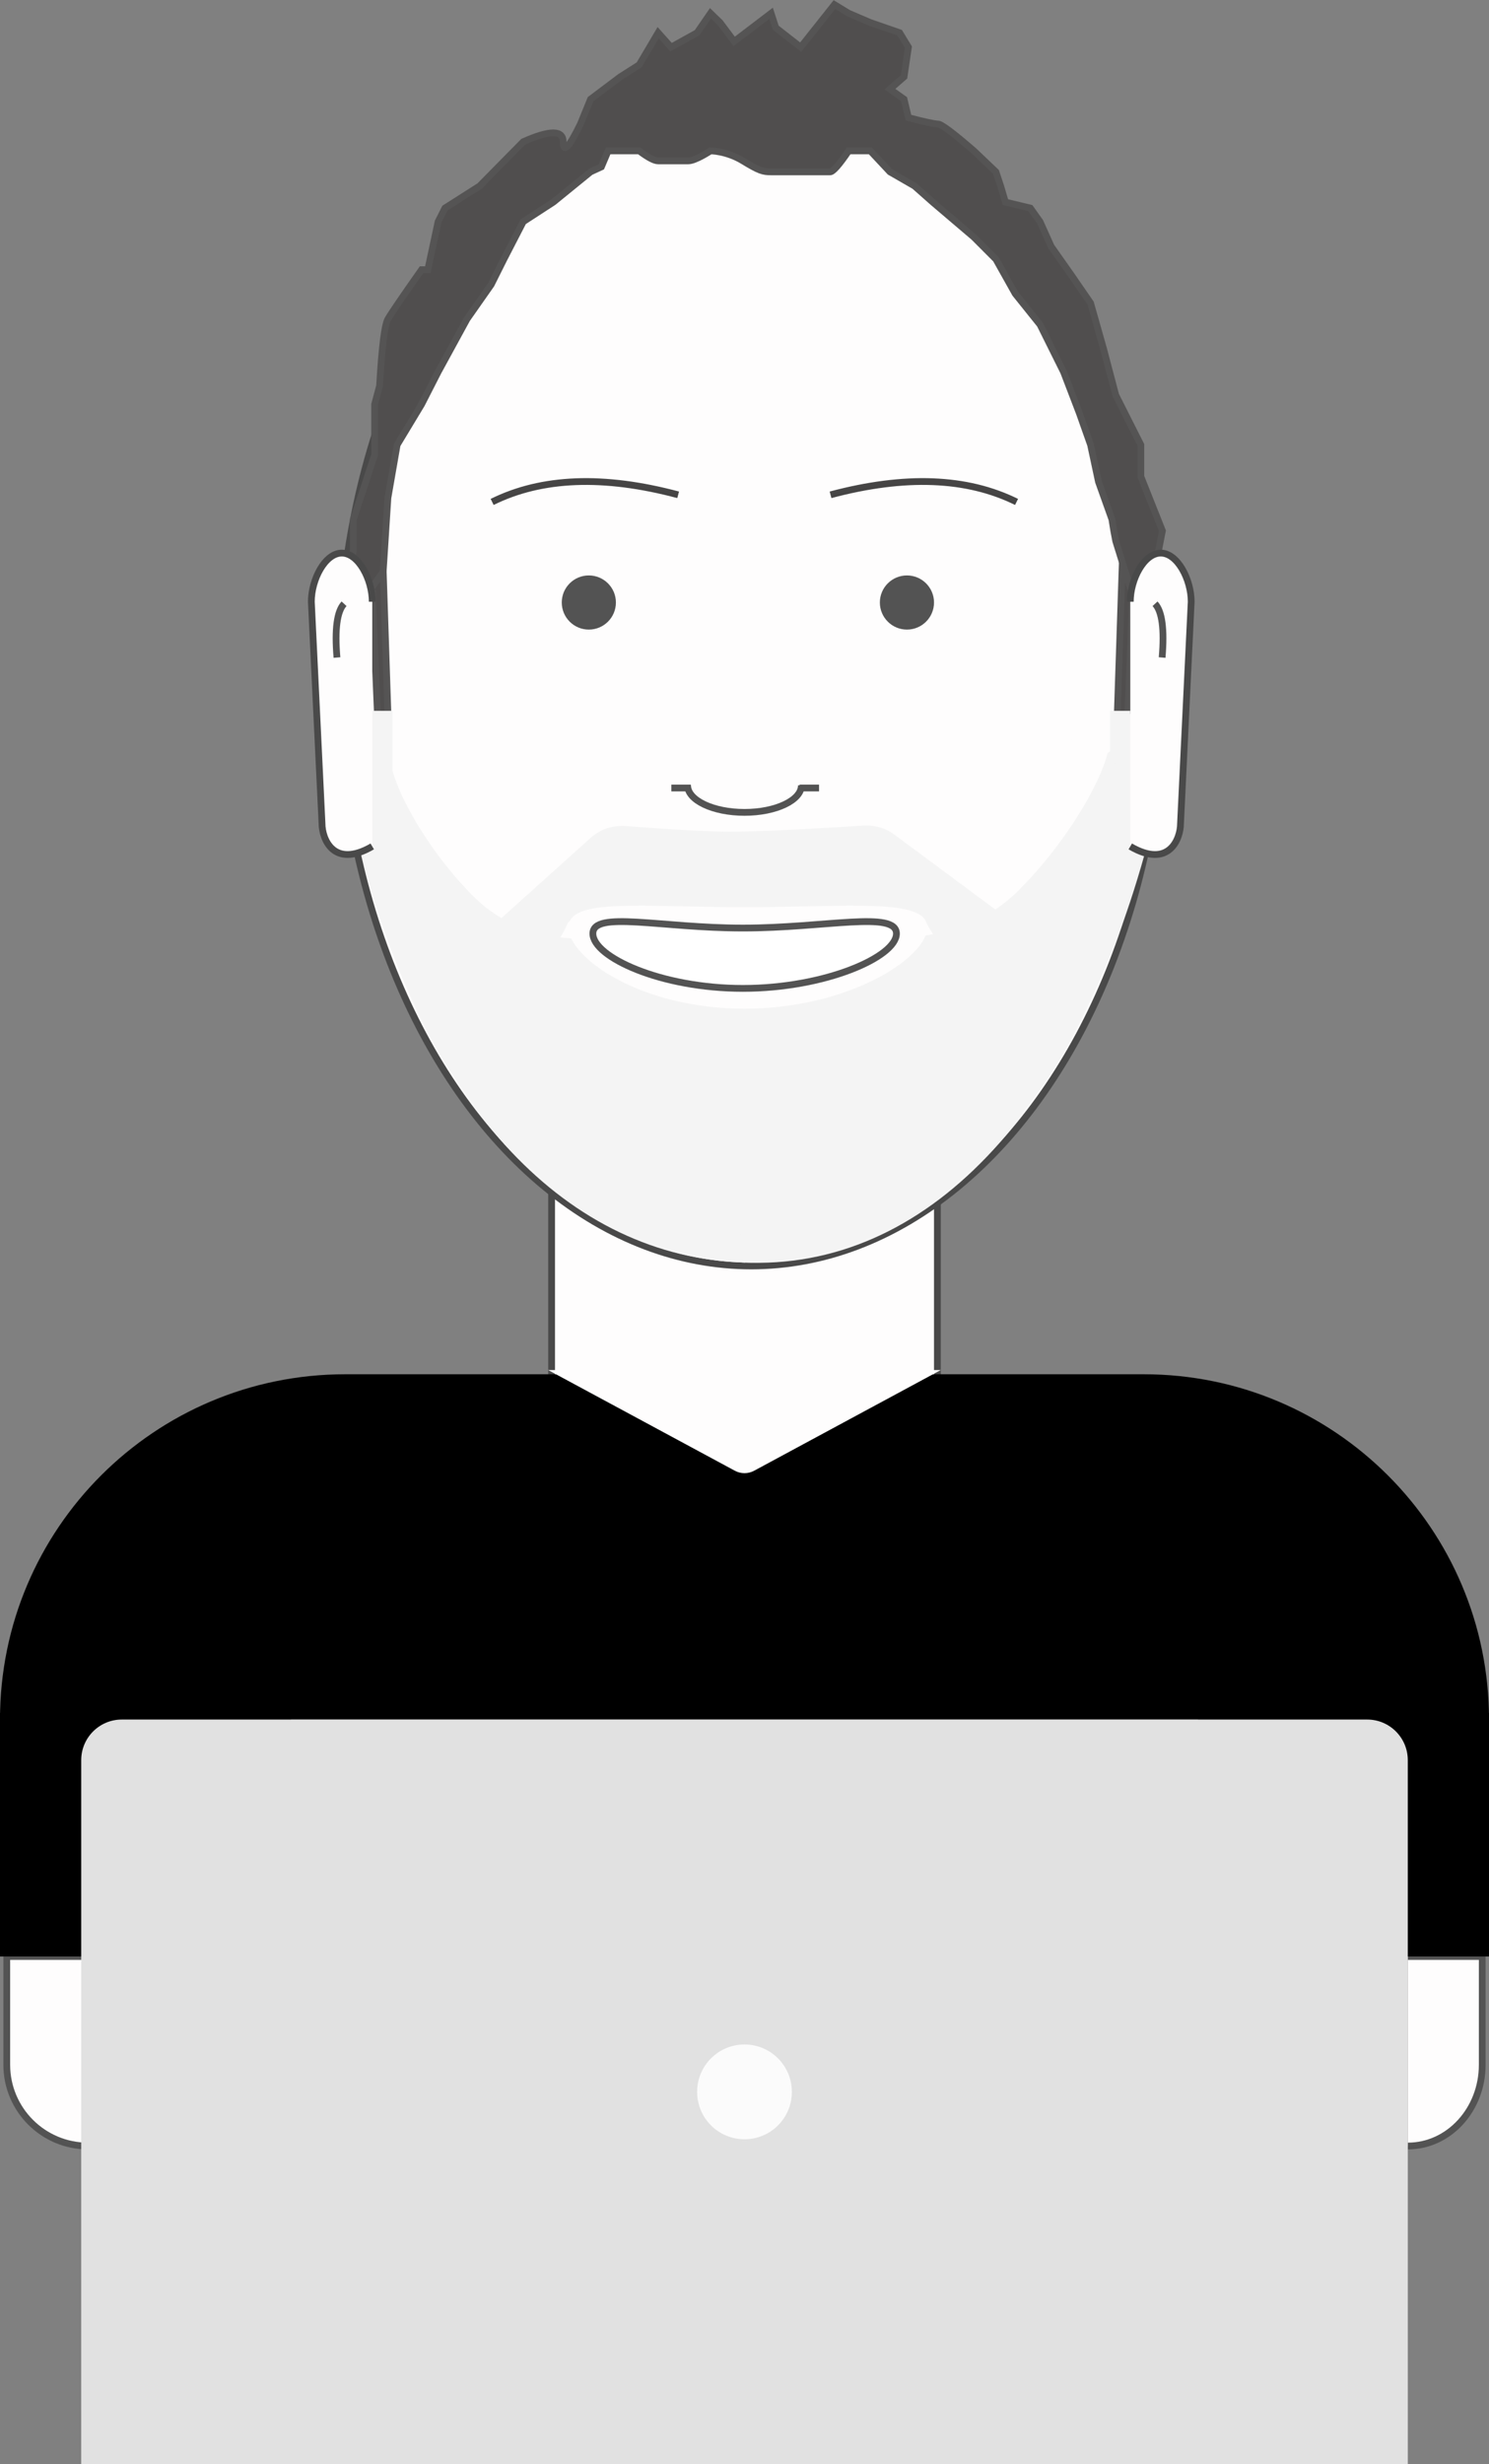 
<svg width="220px" height="364px" viewBox="0 0 220 364" version="1.1" xmlns="http://www.w3.org/2000/svg" xmlns:xlink="http://www.w3.org/1999/xlink">
    <rect x="0" y="0" width="220" height="364" fill="#808080" stroke="none"/>
    <g id="Page-1" stroke="none" stroke-width="1" fill="none" fill-rule="evenodd">
        <g id="Group">
            <rect id="neck" stroke="#494949" fill="#FEFDFD" x="81.5" y="167.5" width="57" height="43"></rect>
            <ellipse id="head" stroke="#494949" fill="#FEFDFD" fill-rule="nonzero" cx="111" cy="100" rx="61" ry="87"></ellipse>
            <path d="M51,203 L169,203 C197.167,203 220,225.833 220,254 L0,254 C-3.44940413e-15,225.833 22.833,203 51,203 Z" id="shirt" fill="#000000" fill-rule="nonzero"></path>
            <path d="M111.424,202.712 L138.993,217.581 L80.995,217.581 L108.576,202.711 C109.465,202.232 110.535,202.232 111.424,202.712 Z" id="v-line" fill="#FEFDFD" transform="translate(109.994, 209.98) scale(1, -1) translate(-109.994, -209.98) "></path>
            <path d="M208,289 L219,289 L219,305 C219,311.627 214.075,317 208,317" id="left-arm" stroke="#535353" fill="#FEFDFD" fill-rule="nonzero"></path>
            <path d="M1,289 L13,289 L13,305 C13,311.627 7.627,317 1,317" id="right-arm" stroke="#535353" fill="#FEFDFD" fill-rule="nonzero" transform="translate(7, 303) scale(-1, 1) translate(-7, -303) "></path>
            <rect id="right-shirt-arm" fill="#000000" fill-rule="nonzero" x="0" y="253" width="43" height="36"></rect>
            <rect id="left-shirt-arm" fill="#000000" fill-rule="nonzero" x="177" y="253" width="43" height="36"></rect>
            <g id="laptop" transform="translate(12, 254)" fill-rule="nonzero">
                <path d="M6,5.68434189e-14 L190,5.68434189e-14 C193.314,5.68434189e-14 196,2.686 196,6 L196,110 L0,110 L0,6 C0,2.686 2.686,5.68434189e-14 6,5.68434189e-14 Z" id="Rectangle" fill="#E1E1E1"></path>
                <circle id="Oval-6" fill="#FBFBFB" cx="98" cy="55" r="7"></circle>
            </g>
            <g id="eyes" transform="translate(83, 85)" fill="#535353" fill-rule="nonzero">
                <circle id="Oval-8" cx="51" cy="4" r="4"></circle>
                <circle id="Oval-8" cx="4" cy="4" r="4"></circle>
            </g>
            <g id="beard" transform="translate(52, 83)" fill-rule="nonzero">
                <path d="M57.066,64.766 L58.1,103.507 C31.886,102.757 10.967,80.573 1.412,43.362 L5.873,27.861" id="Path-22" fill="#F4F4F4"></path>
                <polyline id="Path-21" stroke="#535353" fill="#656363" points="2.37 3.576 3.193 12.876 1.542 11.767 1.164 6.257"></polyline>
                <polyline id="Path-21" stroke="#555454" fill="#504E4E" transform="translate(114.199, 12.5) scale(-1, 1) translate(-114.199, -12.5) " points="114.575 1.42108547e-14 115.399 25 113.748 22.019 113 4.197"></polyline>
                <polyline id="Path-21" stroke="#555454" fill="#504E4E" points="4.575 1.42108547e-14 5.399 25 3.748 22.019 3 4.197"></polyline>
                <path d="M23.487,49.92 C35.15,49.92 42.184,40.333 43.401,37.147 C44.618,33.962 34.927,38.545 23.264,38.545 C11.6,38.545 -0.831,38.993 -0.831,42.306 C-0.831,45.62 11.823,49.92 23.487,49.92 Z" id="Oval-15" fill="#FEFDFD" transform="translate(21.337, 42.971) rotate(45) translate(-21.337, -42.971) "></path>
                <path d="M40.476,39.014 C47.444,39.57 52.596,39.848 55.932,39.848 C59.729,39.848 59.729,44.032 55.932,52.401 C57.56,52.356 56.799,52.356 53.649,52.401 C46.232,51.745 32.641,51.665 31.884,53.361 C28.922,59.994 25.381,59.994 21.259,53.361 L35.238,40.787 C36.666,39.502 38.56,38.861 40.476,39.014 Z" id="Rectangle-14" fill="#F4F4F4"></path>
                <rect id="Rectangle-12" fill="#F4F4F4" x="3" y="22" width="3" height="27"></rect>
                <rect id="Rectangle-12" fill="#F4F4F4" x="112" y="22" width="3" height="27"></rect>
                <path d="M117.066,64.766 L115.903,103.482 C88.302,104.897 66.826,80.573 56.412,43.362 L61.273,27.861" id="Path-22" fill="#F4F4F4" transform="translate(86.739, 65.7) scale(-1, 1) translate(-86.739, -65.7) "></path>
                <path d="M97.53,48.898 C109.92,48.898 117.393,39.31 118.686,36.125 C119.979,32.94 109.684,37.523 97.293,37.523 C84.902,37.523 71.696,37.97 71.696,41.284 C71.696,44.598 85.139,48.898 97.53,48.898 Z" id="Oval-15" fill="#FEFDFD" transform="translate(95.246, 41.948) scale(-1, 1) rotate(45) translate(-95.246, -41.948) "></path>
                <path d="M74.507,38.943 C83.504,39.546 90.11,39.848 94.325,39.848 C98.931,39.848 98.931,44.032 94.325,52.401 C96.3,52.356 95.377,52.356 91.555,52.401 C82.556,51.745 66.068,51.665 65.15,53.361 C61.556,59.994 57.26,59.994 52.259,53.361 L69.87,40.304 C71.205,39.314 72.849,38.832 74.507,38.943 Z" id="Rectangle-14" fill="#F4F4F4" transform="translate(75.019, 48.631) scale(-1, 1) translate(-75.019, -48.631) "></path>
            </g>
            <g id="mouth" transform="translate(84, 133)" fill-rule="nonzero">
                <path d="M26,16 C41.464,16 53,8.418 53,4 C53,-0.418 41.464,1 26,1 C10.536,1 0,-0.418 0,4 C0,8.418 10.536,16 26,16 Z" id="Oval-5" fill="#FEFDFD"></path>
                <path d="M25.764,13 C37.909,13 48.449,8.354 48.449,4.91 C48.449,1.466 37.909,4.087 25.764,4.087 C13.619,4.087 3.6,1.466 3.6,4.91 C3.6,8.354 13.619,13 25.764,13 Z" id="Oval-10" stroke="#535353" fill="#FFFFFF"></path>
            </g>
            <g id="hair" transform="translate(50, 0)" fill="#504E4E" fill-rule="nonzero" stroke="#555454">
                <path d="M120.697,97.172 L117.832,89.479 L114.852,79.934 L114.558,78.409 L114.287,76.723 L112.303,71.17 L111.133,65.709 L109.486,61.057 L107.146,54.953 L103.665,47.956 L100.006,43.391 L97.148,38.299 L93.892,35.035 L87.802,29.852 L85.119,27.477 L81.49,25.387 C79.558,23.32 78.592,22.286 78.592,22.286 C78.592,22.286 77.526,22.286 75.392,22.286 C73.986,24.354 73.073,25.387 72.65,25.387 C72.017,25.387 71.21,25.387 69.661,25.387 C68.112,25.387 65.148,25.387 63.929,25.387 C62.709,25.387 62.191,25.241 59.766,23.763 C57.34,22.286 54.975,22.286 54.975,22.286 C54.975,22.286 52.761,23.763 51.691,23.763 C50.622,23.763 48.079,23.763 47.24,23.763 C46.681,23.763 45.749,23.271 44.443,22.286 L41.647,22.286 L39.857,22.286 L38.854,24.649 L37.256,25.387 L31.767,29.852 L27.309,32.749 L24.444,38.299 L22.566,42.05 C20.186,45.443 18.996,47.139 18.996,47.139 C18.996,47.139 17.573,49.744 14.728,54.953 C13.101,58.137 12.288,59.729 12.288,59.729 C12.288,59.729 11.085,61.722 8.679,65.709 L7.31,73.557 L6.612,84.474 L4.279,87.685 C3.495,90.249 3.103,91.531 3.103,91.531 C3.103,91.531 3.103,92.125 3.103,93.313 L2.203,96.423 L0.975,97.981 L0.975,89.479 L2.203,81.242 L2.203,76.723 L5.355,67.163 L5.355,59.729 L6.085,56.987 C6.414,51.276 6.822,47.993 7.31,47.139 C7.798,46.285 9.457,43.852 12.288,39.839 L13.212,39.839 L14.728,32.749 L15.743,30.737 L20.864,27.477 L27.309,20.939 C31.239,19.19 33.204,19.19 33.204,20.939 C33.204,22.689 34.057,21.814 35.762,18.315 C36.758,15.874 37.256,14.654 37.256,14.654 C37.256,14.654 38.72,13.552 41.647,11.348 L44.443,9.576 L47.24,4.836 L49.146,6.967 C51.714,5.546 52.997,4.836 52.997,4.836 C52.997,4.836 53.656,3.878 54.975,1.962 L56.389,3.332 L58.473,6.12 L63.929,1.962 L64.62,4.094 L68.302,6.967 L73.287,0.683 L75.392,1.962 L78.592,3.332 L82.924,4.836 L84.219,6.967 L83.573,11.348 L81.49,13.167 L83.573,14.654 L84.219,17.374 C86.632,18.001 88.084,18.315 88.576,18.315 C89.067,18.315 90.839,19.639 93.892,22.286 L97.148,25.387 L97.843,27.477 C98.311,29.06 98.545,29.852 98.545,29.852 C98.545,29.852 102.232,30.737 102.232,30.737 C102.232,30.737 102.709,31.408 103.665,32.749 L105.314,36.415 L108.294,40.648 L111.133,44.768 L113.05,51.528 L114.852,58.367 L118.557,65.709 L118.557,70.386 L121.745,78.409 L120.697,83.775 L120.697,86.007 L120.697,88.478 C120.697,89.975 120.697,90.993 120.697,91.531 C120.697,92.07 120.697,93.701 120.697,96.423" id="Path-20"></path>
            </g>
            <g id="eyebrows" transform="translate(72, 71)" stroke="#464545">
                <path d="M0.715,3.142 C8.043,-0.488 17.203,-0.839 28.196,2.091" id="Path-12"></path>
                <path d="M50.715,3.142 C58.043,-0.488 67.203,-0.839 78.196,2.091" id="Path-12" transform="translate(64.455, 1.635) scale(-1, 1) translate(-64.455, -1.635) "></path>
            </g>
            <g id="ears" transform="translate(46, 81)">
                <path d="M-7.10542736e-15,7.885 C-7.10542736e-15,4.619 2.015,0.699 4.5,0.699 C6.985,0.699 9,4.619 9,7.885 L7.422,40.67 C7.422,42.847 5.763,47.384 -7.10542736e-15,44.027" id="Rectangle-11" stroke="#494949" fill="#FEFDFD" fill-rule="nonzero" transform="translate(4.5, 22.962) scale(-1, 1) translate(-4.5, -22.962) "></path>
                <path d="M3.656,8.184 C4.704,9.32 5.053,11.968 4.704,16.128" id="Path-18" stroke="#535353" transform="translate(4.245, 12.156) scale(-1, 1) translate(-4.245, -12.156) "></path>
                <path d="M121,7.885 C121,4.619 123.015,0.699 125.5,0.699 C127.985,0.699 130,4.619 130,7.885 L128.422,40.67 C128.422,42.847 126.763,47.384 121,44.027" id="Rectangle-11" stroke="#494949" fill="#FEFDFD" fill-rule="nonzero"></path>
                <path d="M124.656,8.184 C125.704,9.32 126.053,11.968 125.704,16.128" id="Path-18" stroke="#535353"></path>
            </g>
            <g id="nose" transform="translate(99, 116)" stroke="#535353">
                <path d="M0.192,0.4 L3.066,0.4" id="Path-16"></path>
                <path d="M19.139,0.4 L22.013,0.4" id="Path-16"></path>
                <path d="M2.59,0 C2.59,2.209 6.355,4 11,4 C15.645,4 19.41,2.209 19.41,0" id="Oval-9"></path>
            </g>
        </g>
    </g>
</svg>